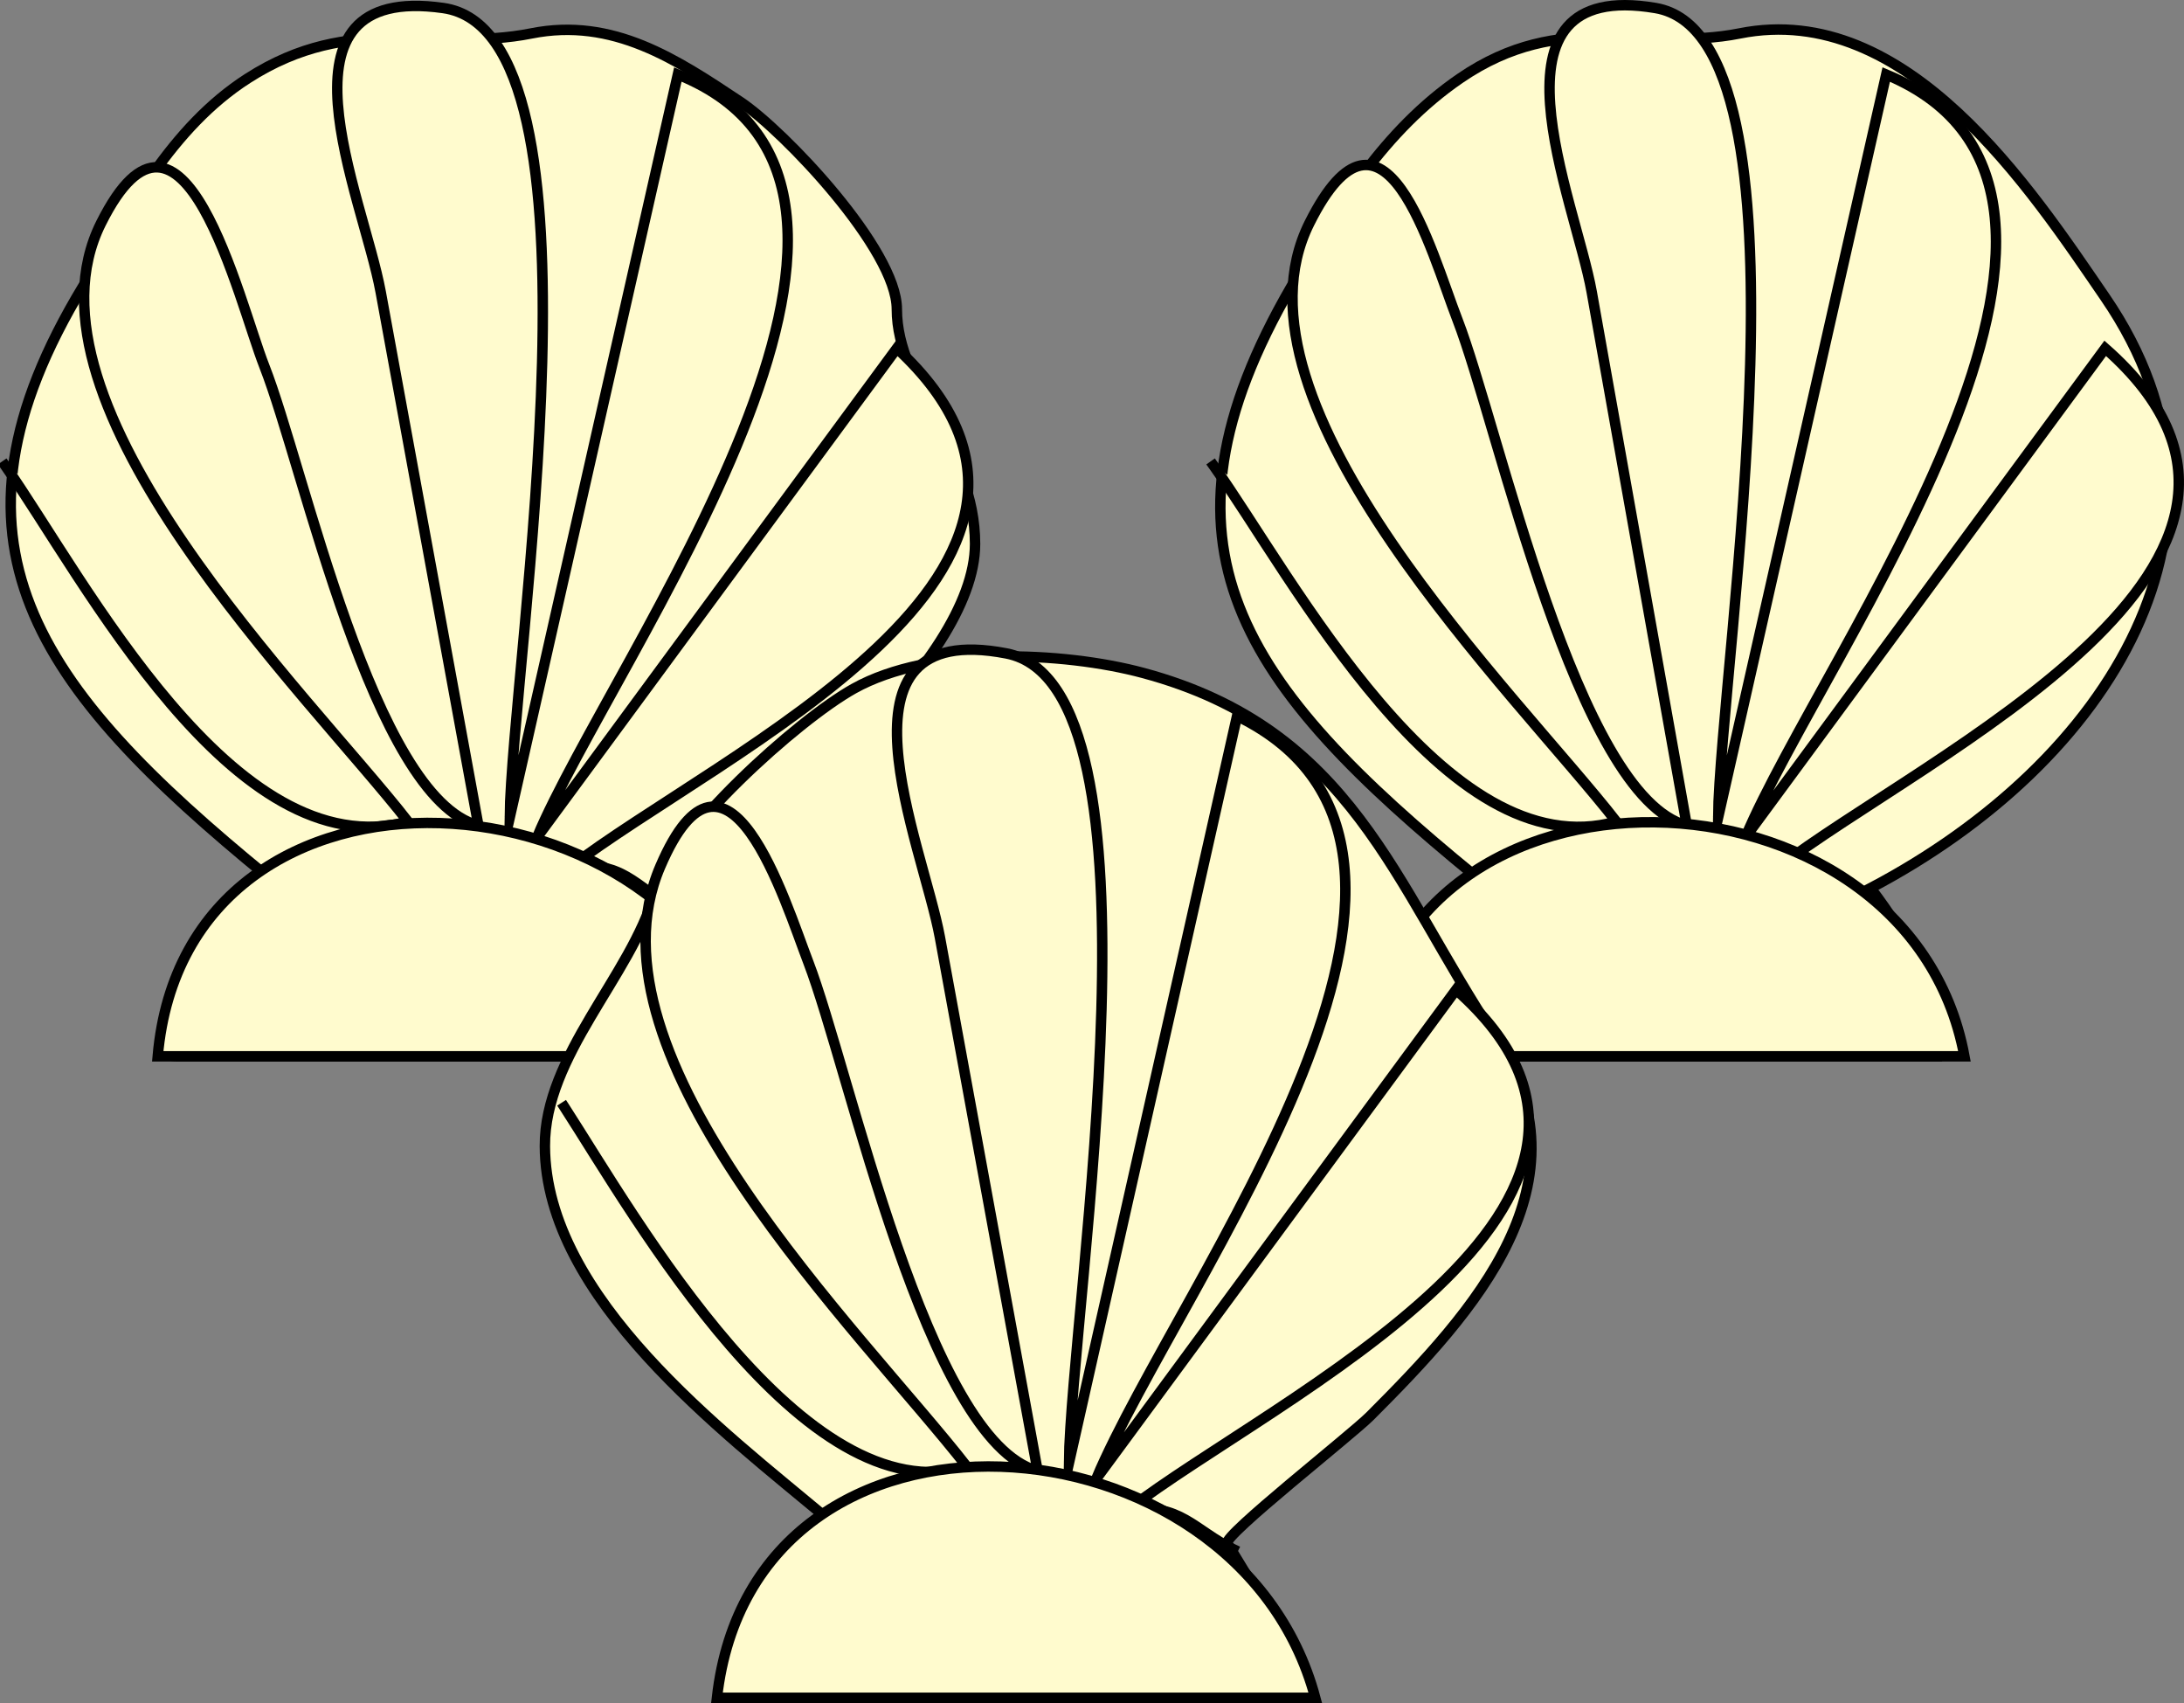 <svg xmlns="http://www.w3.org/2000/svg" xmlns:xlink="http://www.w3.org/1999/xlink" version="1.1" id="Layer_1" x="0px" y="0px" enable-background="new 0 0 822.05 841.89" xml:space="preserve" viewBox="202 258.35 418.86 326.54">
<rect x="202" y="258.35" width="418.86" height="326.54" fill="#808080" stroke="none"/>
<path fill-rule="evenodd" clip-rule="evenodd" fill="#FFFBCE" stroke="#000000" stroke-width="2" stroke-linecap="square" stroke-miterlimit="10" d="  M341.75,460.89c-35.294,0-70.589,0-105.884,0c-9.836,0,14.781-32.624,17.384-34.5c-44.414-36.304-64.948-64.265-35.25-113.25  c8.601-14.187,16.785-30.294,31.5-39.75c20.103-12.919,36.007-4.951,54.375-8.625c15.681-3.136,27.837,4.934,40.125,13.125  c8.345,5.563,30,28.318,30,39.75c0,14.858,15,26.808,15,45c0,23.077-40.767,55.874-60,66  C336.391,438.28,342.113,448.901,341.75,460.89z"/>
<line fill="none" stroke="#000000" stroke-width="2" stroke-linecap="square" stroke-miterlimit="10" x1="253.25" y1="426.39" x2="253.25" y2="426.39"/>
<path fill-rule="evenodd" clip-rule="evenodd" fill="#FFFBCE" d="M203,347.64c15.156,21.64,43.705,77.326,77.25,68.25  c-18.993-24.338-76.256-79.988-58.875-114.75c15.675-31.351,26.379,14.852,31.331,27.456c7.621,19.397,20.837,82.707,41.044,88.044  c-6.246-34.098-12.491-68.195-18.737-102.292c-3.375-18.426-22.522-59.34,11.987-54.458c33.133,4.688,13.205,124.909,12.75,155.25  c10.75-47.5,21.5-95,32.25-142.5c54.635,21.882-12.532,111.782-27,146.25c23-31.25,46-62.5,69-93.75  c45.302,41.929-33.887,77.355-63,99.75c10.249,0.807,11.921,3.093,20.25,7.5C288.5,404.14,245.75,375.89,203,347.64z"/>
<path fill="none" stroke="#000000" stroke-width="2" stroke-linecap="square" stroke-miterlimit="10" d="M203,347.64  c15.156,21.64,43.705,77.326,77.25,68.25c-18.993-24.338-76.256-79.988-58.875-114.75c15.675-31.351,26.379,14.852,31.331,27.456  c7.621,19.397,20.837,82.707,41.044,88.044c-6.246-34.098-12.491-68.195-18.737-102.292c-3.375-18.426-22.522-59.34,11.987-54.458  c33.133,4.688,13.205,124.909,12.75,155.25c10.75-47.5,21.5-95,32.25-142.5c54.635,21.882-12.532,111.782-27,146.25  c23-31.25,46-62.5,69-93.75c45.302,41.929-33.887,77.355-63,99.75c10.208-1.979,12.792,3.554,20.25,7.5"/>
<path fill-rule="evenodd" clip-rule="evenodd" fill="#FFFBCE" stroke="#000000" stroke-width="2" stroke-linecap="square" stroke-miterlimit="10" d="  M232.25,460.89c38.25,0,76.5,0,114.75,0C332.821,404.554,237.709,397.984,232.25,460.89z"/>
<path fill-rule="evenodd" clip-rule="evenodd" fill="#FFFBCE" stroke="#000000" stroke-width="2" stroke-linecap="square" stroke-miterlimit="10" d="  M573.5,460.89c-35.295,0-70.589,0-105.884,0c-9.939,0,15.094-32.721,17.384-34.5c-44.915-36.713-64.177-63.446-35.25-113.25  c8.676-14.938,17.743-29.795,32.25-39.75c19.6-13.449,35.514-5.003,53.625-8.625c32.197-6.439,55.998,30,70.125,50.625  c29.698,43.359,0.833,89.117-45,113.25C568.141,438.28,573.863,448.901,573.5,460.89z"/>
<line fill="none" stroke="#000000" stroke-width="2" stroke-linecap="square" stroke-miterlimit="10" x1="485" y1="426.39" x2="485" y2="426.39"/>
<path fill-rule="evenodd" clip-rule="evenodd" fill="#FFFBCE" d="M434.75,347.64c15.039,21.097,44.335,77.46,77.25,68.25  c-18.993-24.338-76.256-79.988-58.875-114.75c14.292-28.583,23.251,5.229,28.389,18.509c7.969,20.597,22.826,91.412,43.986,96.991  c-6.077-34.098-12.153-68.195-18.23-102.292c-3.125-17.536-22.23-60.274,12.23-54.458c31.989,5.399,12.451,125.202,12,155.25  c10.75-47.5,21.5-95,32.25-142.5c54.419,22.66-12.126,110.814-27,146.25c23-31.25,46-62.5,69-93.75  c46.511,40.873-34.466,77.801-63,99.75c10.234,0.76,12.224,3.212,20.25,7.5C520.25,404.14,477.5,375.89,434.75,347.64z"/>
<path fill="none" stroke="#000000" stroke-width="2" stroke-linecap="square" stroke-miterlimit="10" d="M434.75,347.64  c15.039,21.097,44.335,77.46,77.25,68.25c-18.993-24.338-76.256-79.988-58.875-114.75c14.292-28.583,23.251,5.229,28.389,18.509  c7.969,20.597,22.826,91.412,43.986,96.991c-6.077-34.098-12.153-68.195-18.23-102.292c-3.125-17.536-22.23-60.274,12.23-54.458  c31.989,5.399,12.451,125.202,12,155.25c10.75-47.5,21.5-95,32.25-142.5c54.419,22.66-12.126,110.814-27,146.25  c23-31.25,46-62.5,69-93.75c46.511,40.873-34.466,77.801-63,99.75c10.198-1.99,13.099,3.68,20.25,7.5"/>
<path fill-rule="evenodd" clip-rule="evenodd" fill="#FFFBCE" stroke="#000000" stroke-width="2" stroke-linecap="square" stroke-miterlimit="10" d="  M464,460.89c38.25,0,76.5,0,114.75,0C567.904,402.273,469.298,399.841,464,460.89z"/>
<path fill-rule="evenodd" clip-rule="evenodd" fill="#FFFBCE" stroke="#000000" stroke-width="2" stroke-linecap="square" stroke-miterlimit="10" d="  M449,583.89c-35.75,0-71.5,0-107.25,0c-0.218-14.061,7.631-26.027,18.75-34.5c-19.806-16.552-53.873-42.159-54-71.25  c-0.076-17.391,16.515-32.676,21-48.375c3.304-11.563,27.342-33.281,38.25-39.375c14.748-8.239,40.155-7.125,55.5-3  c40.152,10.795,48.109,40.665,67.5,69.75c18.63,27.944-3.88,52.63-24,72.75c-3.662,3.662-28.233,22.944-27.375,24.375  C443.464,564.414,449.203,572.074,449,583.89z"/>
<line fill="none" stroke="#000000" stroke-width="2" stroke-linecap="square" stroke-miterlimit="10" x1="360.5" y1="549.39" x2="360.5" y2="549.39"/>
<path fill-rule="evenodd" clip-rule="evenodd" fill="#FFFBCE" d="M310.25,470.64c13.579,21.005,45.644,78.115,77.25,69  c-20.282-25.99-74.562-78.522-58.875-115.125c12.81-29.89,23.914,6.677,28.389,18.312c7.962,20.703,22.769,91.909,43.986,97.563  c-6.246-34.098-12.491-68.195-18.737-102.292c-3.253-17.759-22.676-61.28,12.737-54.458c32.182,6.2,12.461,124.383,12,155.25  c10.75-47.75,21.5-95.5,32.25-143.25c53.307,25.994-10.925,108.19-27,146.25c23-31.25,46-62.5,69-93.75  c46.248,40.828-34.809,78.064-63,99.75c8.792,2.078,12.543,3.786,20.25,7.5C395.75,527.14,353,498.89,310.25,470.64z"/>
<path fill="none" stroke="#000000" stroke-width="2" stroke-linecap="square" stroke-miterlimit="10" d="M310.25,470.64  c13.579,21.005,45.644,78.115,77.25,69c-20.282-25.99-74.562-78.522-58.875-115.125c12.81-29.89,23.914,6.677,28.389,18.312  c7.962,20.703,22.769,91.909,43.986,97.563c-6.246-34.098-12.491-68.195-18.737-102.292c-3.253-17.759-22.676-61.28,12.737-54.458  c32.182,6.2,12.461,124.383,12,155.25c10.75-47.75,21.5-95.5,32.25-143.25c53.307,25.994-10.925,108.19-27,146.25  c23-31.25,46-62.5,69-93.75c46.248,40.828-34.809,78.064-63,99.75c10.009-1.496,12.847,3.932,20.25,7.5"/>
<path fill-rule="evenodd" clip-rule="evenodd" fill="#FFFBCE" stroke="#000000" stroke-width="2" stroke-linecap="square" stroke-miterlimit="10" d="  M339.5,583.89c38.25,0,76.5,0,114.75,0C439.377,528.249,346.527,521.363,339.5,583.89z"/>
</svg>